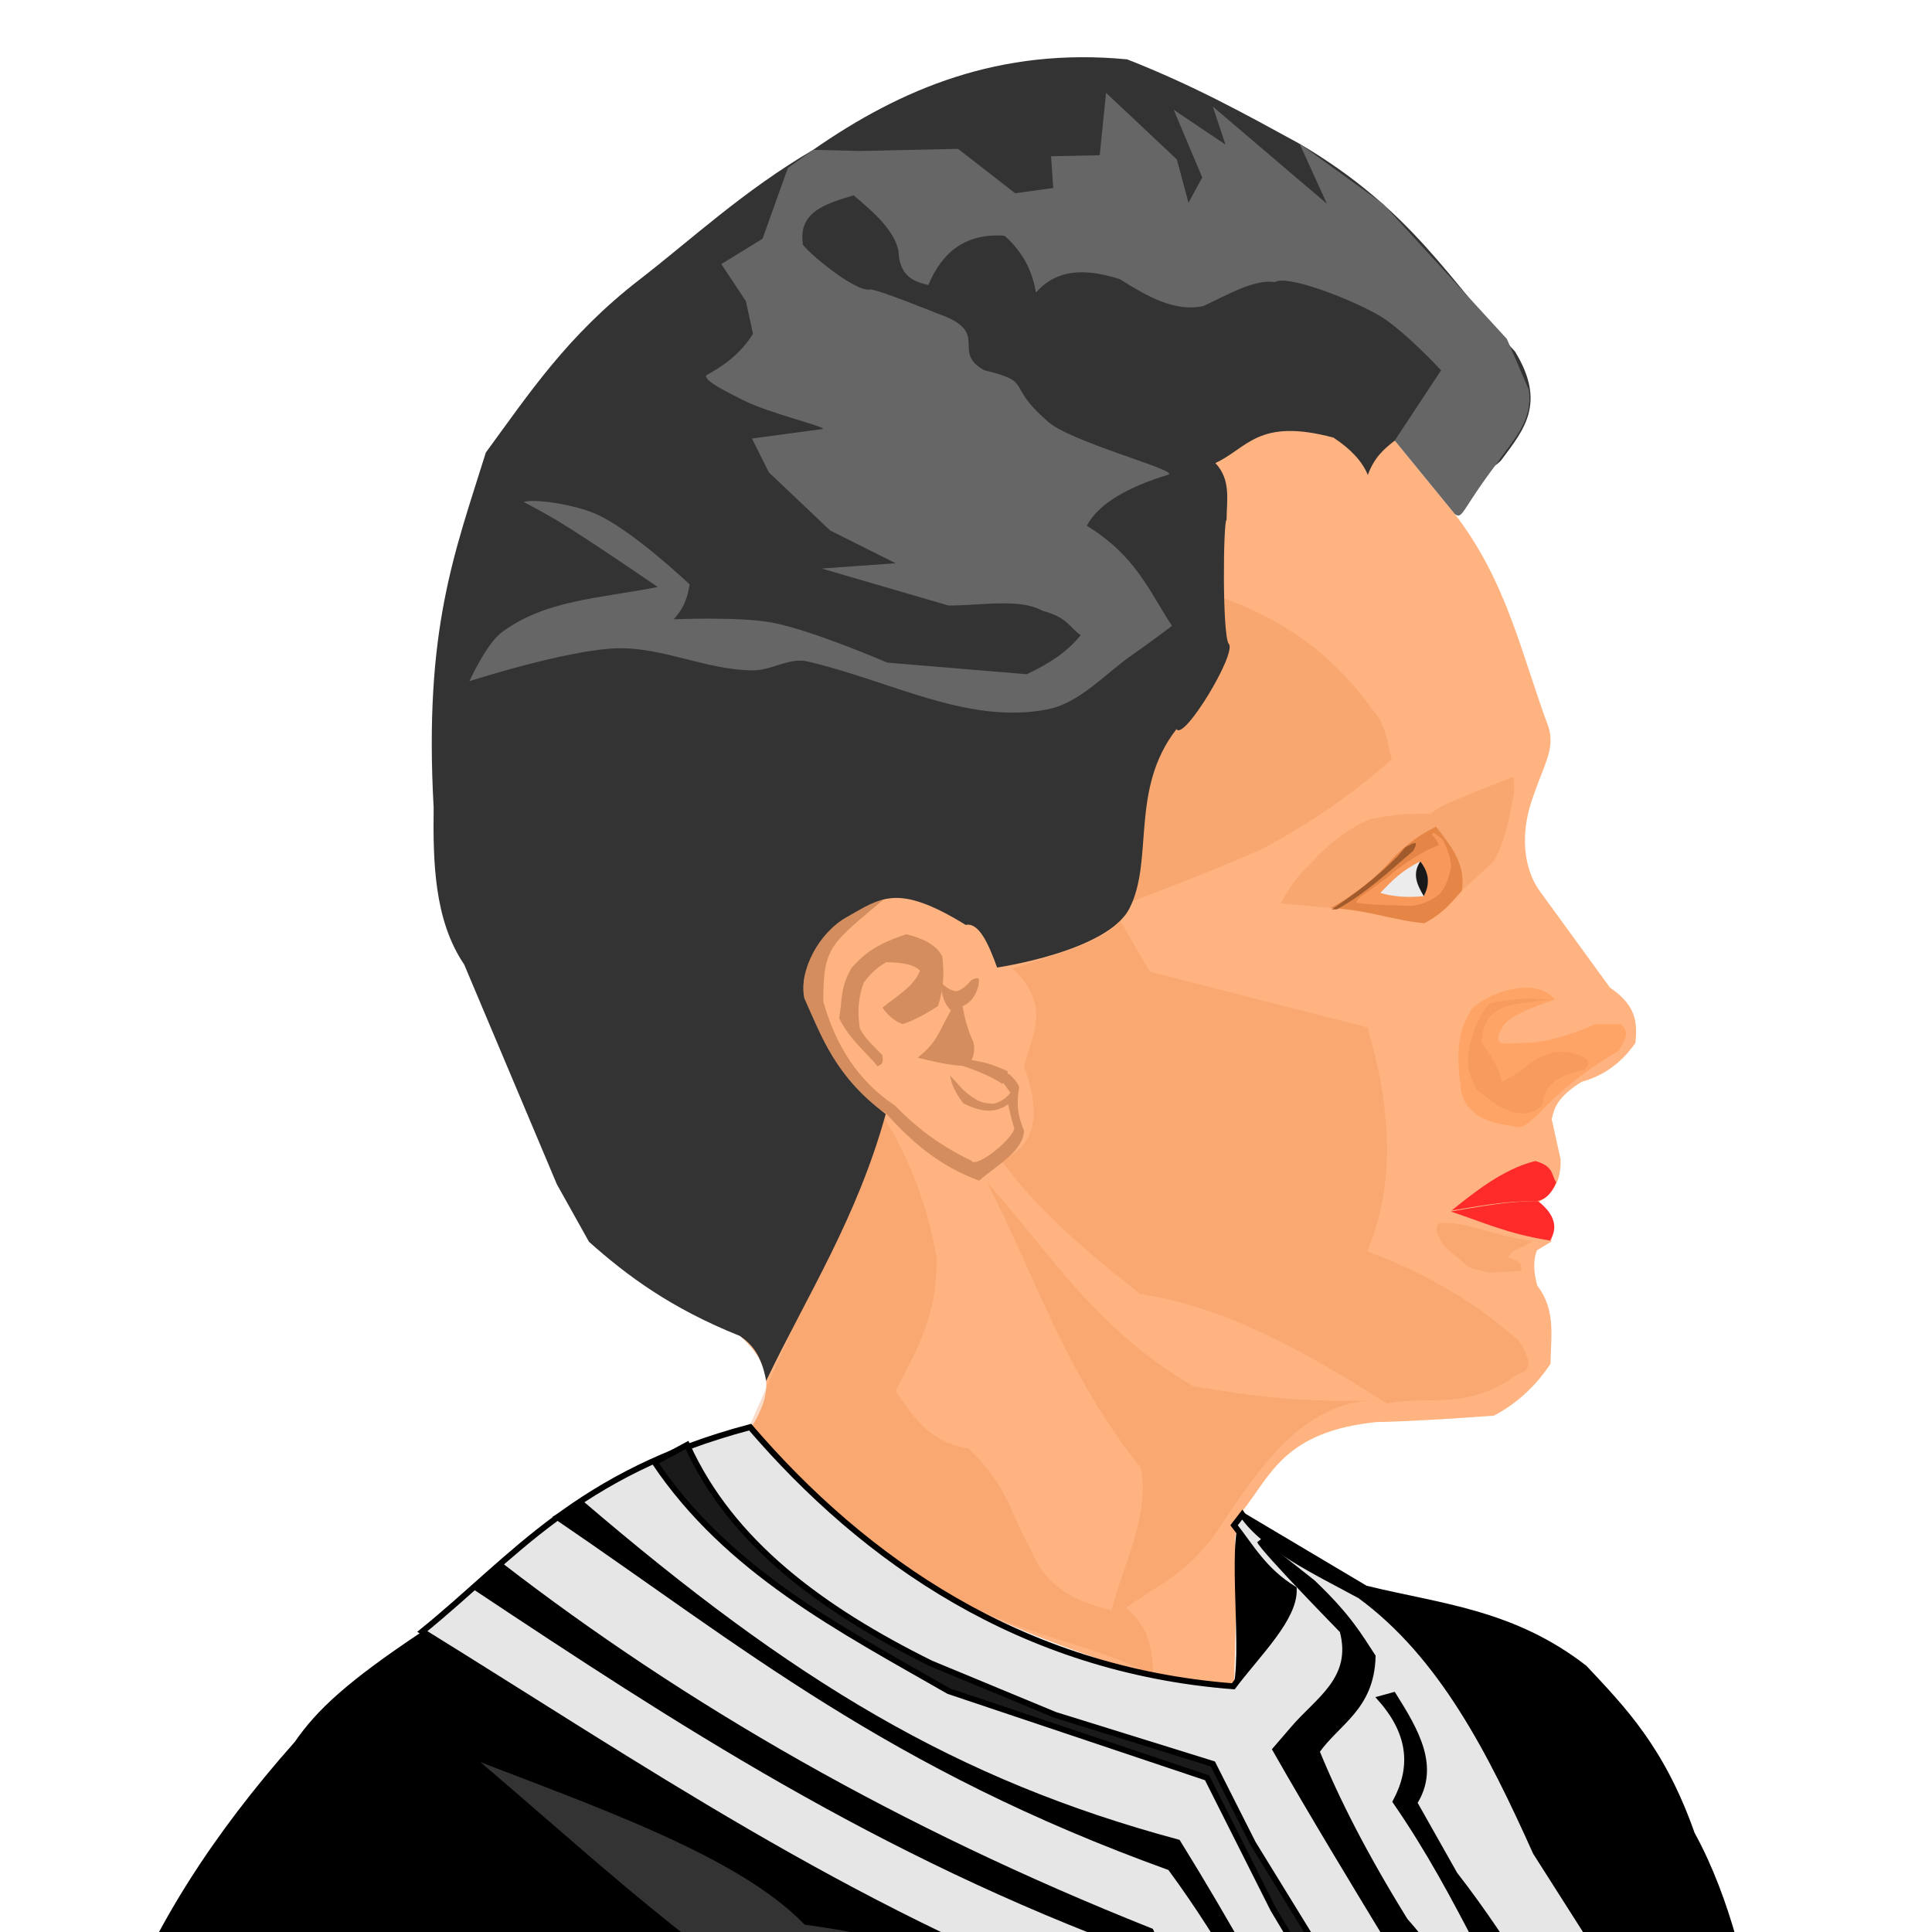 <?xml version="1.0" encoding="UTF-8" standalone="no"?>
<svg
   xmlns:dc="http://purl.org/dc/elements/1.1/"
   xmlns:cc="http://creativecommons.org/ns#"
   xmlns:rdf="http://www.w3.org/1999/02/22-rdf-syntax-ns#"
   xmlns:svg="http://www.w3.org/2000/svg"
   xmlns="http://www.w3.org/2000/svg"
   xmlns:sodipodi="http://sodipodi.sourceforge.net/DTD/sodipodi-0.dtd"
   xmlns:inkscape="http://www.inkscape.org/namespaces/inkscape"
   width="100mm"
   height="100mm"
   viewBox="0 0 100 100"
   version="1.1"
   id="svg8"
   inkscape:version="1.0 (4035a4fb49, 2020-05-01)"
   sodipodi:docname="customer-1.svg">
  <defs
     id="defs2" />
  <sodipodi:namedview
     id="base"
     pagecolor="#ffffff"
     bordercolor="#666666"
     borderopacity="1.0"
     inkscape:pageopacity="0.0"
     inkscape:pageshadow="2"
     inkscape:zoom="0.45254834"
     inkscape:cx="-272.41054"
     inkscape:cy="443.70726"
     inkscape:document-units="mm"
     inkscape:current-layer="layer4"
     inkscape:document-rotation="0"
     showgrid="false"
     inkscape:window-width="1920"
     inkscape:window-height="1027"
     inkscape:window-x="-8"
     inkscape:window-y="-8"
     inkscape:window-maximized="1"
     inkscape:object-nodes="false" />
  <g
     style="display:inline;opacity:1"
     inkscape:label="face"
     id="layer4"
     inkscape:groupmode="layer">
    <path
       sodipodi:nodetypes="cccccccccccccccccccscccccccccccc"
       id="path975"
       d="m 38.843,73.946 c 5.876,7.603 13.349,10.499 20.994,12.889 0.902,0.417 2.533,0.507 4.032,0.656 0.07,-2.609 0.162,-5.203 0.056,-7.929 l 0.352,-1.308 c 1.507,-1.895 2.178,-4.149 6.952,-4.646 1.79,-0.042 3.886,-0.171 6.097,-0.333 1.197,-0.635 2.165,-1.536 2.927,-2.681 0.017,-1.379 0.295,-2.791 -0.684,-4.049 -0.163,-0.621 -0.247,-1.238 -0.012,-1.833 L 80.283,64.276 c 0.032,-0.342 0.157,-0.419 0.083,-1.067 -0.042,-0.385 -0.429,-0.679 -0.739,-0.985 0.752,-0.419 1.188,-1.112 1.149,-2.216 l -0.459,-2.078 c 0.129,-0.569 0.28,-1.142 1.547,-1.934 1.039,-0.291 1.992,-0.877 2.785,-2.012 0.089,-0.951 0.118,-1.902 -1.315,-2.863 l -3.714,-5.107 c -0.801,-1.228 -0.881,-2.907 -0.363,-4.489 0.659,-2.012 1.232,-2.689 0.905,-3.867 -1.397,-3.714 -2.138,-7.524 -4.857,-11.046 l -3.113,-3.809 -6.012,-1.507 -4.996,2.098 0.633,9.589 -6.773,15.317 -9.626,-3.013 c -3.107,0.949 -4.019,3.607 -5.578,6.506 l 5.361,6.278 c -1.704,4.375 -3.763,8.343 -6.899,11.078 1.948,1.74 1.503,3.29 0.542,4.797"
       style="opacity:1;fill:#ffb380;stroke:#000000;stroke-width:0;stroke-linecap:butt;stroke-linejoin:miter;stroke-miterlimit:4;stroke-dasharray:none;stroke-opacity:1" />
    <path
       style="fill:#ff7f2a;fill-opacity:0.286;stroke:#000000;stroke-width:0;stroke-linecap:butt;stroke-linejoin:miter;stroke-miterlimit:4;stroke-dasharray:none;stroke-opacity:1"
       d="m 80.485,51.738 c -1.217,0.419 -2.416,0.842 -2.75,1.481 -0.599,1.063 0.368,0.764 0.994,0.762 1.165,0.022 2.482,-0.376 3.872,-0.973 h 1.29 c 0.552,0.465 0.128,0.931 -0.127,1.396 -1.814,1.062 -3.121,2.161 -4.147,3.279 -0.417,0.322 -0.779,0.849 -1.354,0.593 -1.514,-0.184 -2.559,-0.743 -2.666,-2.052 -0.176,-1.375 -0.229,-2.712 0.487,-3.808 0.167,-0.667 3.235,-2.118 4.401,-0.677 z"
       id="path955"
       sodipodi:nodetypes="ccccccccccc" />
    <path
       style="fill:#f9a770;fill-opacity:1;stroke:#000000;stroke-width:0;stroke-linecap:butt;stroke-linejoin:miter;stroke-miterlimit:4;stroke-dasharray:none;stroke-opacity:1"
       d="m 76.312,40.997 c -0.977,0.447 -1.671,0.611 -2.289,1.137 -0.905,-0.069 -1.955,0.046 -3.097,0.254 -1.404,0.643 -2.344,1.477 -2.992,2.199 -0.993,0.974 -1.113,1.266 -1.646,2.169 l 2.581,0.242 c 1.826,0.125 3.253,0.516 4.866,0.783 0.763,-0.469 1.381,-1.043 1.925,-1.671 l 1.668,-1.538 c 0.651,-1.197 0.817,-2.394 1.047,-3.591 l -0.029,-0.778 z"
       id="path868"
       sodipodi:nodetypes="cccccccccccc" />
    <path
       sodipodi:nodetypes="cccccccccccccc"
       id="path965"
       d="m 45.431,55.194 c -0.677,-0.805 -1.45,-1.392 -1.997,-2.489 0.165,-0.854 0.029,-1.587 0.657,-2.626 0.536,-0.574 1.073,-1.149 2.818,-1.723 1.014,0.251 1.619,0.639 1.86,1.149 0.117,0.857 0.065,1.714 -0.219,2.571 -0.553,0.345 -1.102,0.692 -1.833,0.93 -0.475,-0.176 -0.782,-0.491 -1.04,-0.848 0.762,-0.637 1.589,-1.05 1.942,-1.915 -0.314,-0.333 -0.965,-0.432 -1.751,-0.438 -0.564,0.324 -0.872,0.68 -1.149,1.039 -0.322,0.805 -0.332,1.584 -0.219,2.353 0.201,0.501 0.738,0.955 1.176,1.422 0.078,0.511 -0.119,0.472 -0.246,0.575 z"
       style="display:inline;opacity:1;fill:#d38d5f;fill-opacity:1;stroke:#000000;stroke-width:0;stroke-linecap:butt;stroke-linejoin:miter;stroke-miterlimit:4;stroke-dasharray:none;stroke-opacity:1" />
    <path
       sodipodi:nodetypes="cccccccccccccc"
       id="path967"
       d="m 48.741,50.913 c 0.216,0.143 0.335,0.32 0.752,0.397 0.329,-0.077 0.558,-0.319 0.78,-0.575 0.54,-0.29 0.381,0.074 0.369,0.301 -0.142,0.495 -0.388,0.872 -0.821,1.04 0.124,0.698 0.264,1.203 0.561,1.874 0.088,0.346 0.034,0.644 -0.096,0.917 0.913,0.143 1.372,0.361 1.86,0.575 0.038,0.219 -0.019,0.438 -0.274,0.657 -0.472,-0.329 -1.178,-0.638 -2.052,-0.93 -0.926,-0.066 -1.609,-0.253 -2.325,-0.424 0.976,-0.77 1.028,-1.191 1.723,-2.448 -0.285,-0.275 -0.411,-0.629 -0.479,-1.012 z"
       style="display:inline;opacity:1;fill:#d38d5f;stroke:#000000;stroke-width:0;stroke-linecap:butt;stroke-linejoin:miter;stroke-miterlimit:4;stroke-dasharray:none;stroke-opacity:1" />
    <path
       style="fill:#e58647;fill-opacity:1;stroke:#000000;stroke-width:0;stroke-linecap:butt;stroke-linejoin:miter;stroke-miterlimit:4;stroke-dasharray:none;stroke-opacity:1"
       d="m 74.328,42.788 c -1.036,0.502 -1.884,1.191 -2.581,2.031 -0.959,0.97 -1.918,1.659 -2.877,2.179 1.777,0.065 3.504,0.703 4.866,0.783 1.041,-0.557 1.42,-1.114 1.925,-1.671 0.238,-1.36 -0.592,-2.377 -1.333,-3.322 z"
       id="path860"
       sodipodi:nodetypes="cccccc" />
    <path
       style="fill:#f8995a;fill-opacity:1;stroke:#000000;stroke-width:0;stroke-linecap:butt;stroke-linejoin:miter;stroke-miterlimit:4;stroke-dasharray:none;stroke-opacity:1"
       d="m 74.128,43.226 c 0.191,0.168 0.276,0.345 0.344,0.524 -0.592,0.209 -0.924,0.445 -1.331,0.673 -0.533,0.344 -1.003,0.688 -1.376,1.032 l -1.316,0.942 c -0.155,0.137 -0.25,0.25 -0.243,0.322 0.796,0.148 1.884,0.121 2.861,0.172 0.594,-0.08 1.087,-0.3 1.481,-0.658 0.307,-0.36 0.442,-0.824 0.553,-1.302 0.02,-0.412 -0.126,-0.851 -0.344,-1.302 -0.07,-0.23 -0.326,-0.352 -0.524,-0.509 0,0 -0.074,4.27e-4 -0.096,0.025 -0.016,0.019 -0.003,0.079 -0.003,0.079 z"
       id="path862"
       sodipodi:nodetypes="cccccccccccacc" />
    <path
       style="fill:#ececec;stroke:#000000;stroke-width:0;stroke-linecap:butt;stroke-linejoin:miter;stroke-miterlimit:4;stroke-dasharray:none;stroke-opacity:1"
       d="m 71.45,46.218 c 0.637,0.188 1.378,0.257 2.244,0.165 0.302,-0.59 0.278,-1.186 -0.18,-1.795 -0.923,0.445 -1.501,1.021 -2.065,1.631 z"
       id="path864"
       sodipodi:nodetypes="cccc" />
    <path
       style="fill:#1a1a1a;stroke:#000000;stroke-width:0;stroke-linecap:butt;stroke-linejoin:miter;stroke-miterlimit:4;stroke-dasharray:none;stroke-opacity:1"
       d="m 73.514,44.587 c 0.541,0.683 0.448,1.291 0.18,1.795 -0.327,-0.56 -0.626,-1.125 -0.18,-1.795 z"
       id="path866"
       sodipodi:nodetypes="ccc" />
    <path
       style="fill:#a05a2c;stroke:#000000;stroke-width:0;stroke-linecap:butt;stroke-linejoin:miter;stroke-miterlimit:4;stroke-dasharray:none;stroke-opacity:1"
       d="m 72.336,44.325 c -1.156,1.169 -2.284,1.987 -3.408,2.745 l 0.268,-0.003 c 1.465,-0.803 2.687,-1.947 3.953,-3.029 0.374,-0.669 -0.087,-0.343 -0.406,-0.185 z"
       id="path950"
       sodipodi:nodetypes="cccccc" />
    <path
       style="fill:#ed9052;fill-opacity:0.439;stroke:#000000;stroke-width:0;stroke-linecap:butt;stroke-linejoin:miter;stroke-miterlimit:4;stroke-dasharray:none;stroke-opacity:1"
       d="m 80.261,51.723 c -0.897,0.003 -1.367,-0.163 -3.141,0.209 -0.636,0.702 -0.84,1.443 -1.047,2.184 -0.245,1.305 0.078,1.628 0.329,2.259 l 1.077,0.823 c 0.622,0.349 1.686,0.786 2.364,-0.03 0.059,-0.895 0.69,-1.537 2.184,-1.795 0.11,-0.173 0.326,-0.313 0.059,-0.598 -1.428,-0.74 -2.456,-0.149 -3.411,0.688 l -0.928,0.539 c -0.295,-1.098 -0.693,-1.449 -1.077,-2.094 0.087,-0.569 0.157,-1.142 0.748,-1.556 0.641,-0.455 1.838,-0.464 2.842,-0.628 z"
       id="path952"
       sodipodi:nodetypes="ccccccccccccc" />
    <path
       style="fill:#ff2a2a;stroke:#000000;stroke-width:0;stroke-linecap:butt;stroke-linejoin:miter;stroke-miterlimit:4;stroke-dasharray:none;stroke-opacity:1"
       d="m 75.132,62.655 c 1.028,-0.813 2.618,-2.145 4.337,-2.56 0.98,0.278 0.81,0.721 1.079,1.1 -0.248,0.624 -0.598,0.913 -1.016,0.973 -1.836,-8.55e-4 -3.041,0.277 -4.401,0.487 z"
       id="path1053"
       sodipodi:nodetypes="ccccc" />
    <path
       style="fill:#ff2a2a;stroke:#000000;stroke-width:0;stroke-linecap:butt;stroke-linejoin:miter;stroke-miterlimit:4;stroke-dasharray:none;stroke-opacity:1"
       d="m 75.09,62.708 c 1.608,0.526 2.947,1.162 5.141,1.502 0.412,-0.667 0.261,-1.346 -0.624,-2.042 -1.606,-2.61e-4 -3.045,0.299 -4.517,0.539 z"
       id="path1055"
       sodipodi:nodetypes="cccc" />
    <path
       style="fill:#d38d5f;fill-opacity:1;stroke:#000000;stroke-width:0;stroke-linecap:butt;stroke-linejoin:miter;stroke-miterlimit:4;stroke-dasharray:none;stroke-opacity:1"
       d="m 49.173,55.673 c 0.417,0.404 0.644,0.827 1.312,1.206 0.232,0.187 0.58,0.234 0.952,0.254 0.468,-0.137 0.677,-0.351 0.868,-0.571 l -0.423,-0.571 0.317,-0.423 c 0.301,0.243 0.445,0.463 0.55,0.677 -0.131,0.942 -0.11,1.377 0.254,2.285 -0.045,1.094 -1.544,1.876 -2.327,2.581 -2.066,-0.774 -3.415,-1.935 -4.845,-3.512 -3.166,-1.563 -3.668,-4.412 -4.274,-6.051 0.111,-2.81 1.152,-3.486 2.2,-4.147 l 2.2,-1.037 c -2.949,2.521 -3.345,2.54 -3.343,5.48 0.633,2.235 1.773,4.096 3.702,5.374 0.995,1.021 2.176,2.003 3.956,2.856 0.254,0.477 2.48,-1.39 2.2,-1.777 -0.051,-0.071 -0.296,-1.143 -0.296,-1.143 -0.755,0.559 -1.57,0.325 -2.306,-0.042 -0.356,-0.46 -0.601,-0.88 -0.698,-1.439 z"
       id="path1057"
       sodipodi:nodetypes="ccccccccccccccccscccc" />
    <path
       style="fill:#ed9052;fill-opacity:0.302;stroke:#000000;stroke-width:0;stroke-linecap:butt;stroke-linejoin:miter;stroke-miterlimit:4;stroke-dasharray:none;stroke-opacity:1"
       d="m 51.098,61.216 c 3.258,3.611 5.553,7.542 10.663,10.536 3.193,0.531 5.652,0.864 9.52,0.719 -3.247,0.037 -5.421,2.445 -7.828,6.093 -1.806,2.917 -3.459,3.394 -5.162,4.654 1.256,1.085 1.357,2.274 1.396,3.47 -6.279,-3.051 -9.511,-1.141 -20.988,-12.652 2.38,-5.503 5.031,-11.06 6.897,-16.46 1.569,2.497 2.435,4.993 2.877,7.489 0.072,3.09 -1.105,4.932 -2.116,6.939 0.918,1.362 1.855,2.703 3.766,2.962 2.133,2.024 2.188,3.482 3.216,5.205 0.659,1.794 2.178,2.73 4.189,3.173 0.646,-2.454 1.992,-4.909 1.524,-7.363 -3.931,-4.922 -5.429,-9.845 -7.955,-14.767 z"
       id="path1059"
       sodipodi:nodetypes="ccccccccccccccc" />
    <path
       style="fill:#ed9052;fill-opacity:0.314;stroke:#000000;stroke-width:0;stroke-linecap:butt;stroke-linejoin:miter;stroke-miterlimit:4;stroke-dasharray:none;stroke-opacity:1"
       d="m 59.518,50.299 11.256,2.877 c 1.482,4.976 1.221,8.645 0,11.594 3.594,1.357 5.96,2.96 7.87,4.655 0.43,0.755 0.812,1.49 -0.084,1.692 -2.641,1.95 -4.53,1.079 -6.77,1.524 -4.094,-2.593 -8.24,-4.968 -12.779,-5.67 -2.968,-2.313 -5.573,-4.626 -7.193,-6.939 1.787,-0.68 2.106,-2.339 1.185,-4.824 0.395,-1.616 1.464,-3.143 -0.592,-5.078 2.174,-0.705 4.595,-1.32 5.585,-2.454 z"
       id="path1061"
       sodipodi:nodetypes="cccccccccccc" />
    <path
       style="fill:#f9a871;fill-opacity:1;stroke:#000000;stroke-width:0;stroke-linecap:butt;stroke-linejoin:miter;stroke-miterlimit:4;stroke-dasharray:none;stroke-opacity:1"
       d="m 74.457,63.332 c 1.256,-0.208 2.995,0.701 4.877,0.898 -0.465,0.39 -1.151,0.406 -1.257,0.868 0.812,0.229 0.622,0.459 0.688,0.688 l -1.705,0.09 -1.017,-0.269 c -0.967,-0.898 -1.348,-0.957 -1.556,-1.616 -0.168,-0.219 -0.181,-0.439 -0.029,-0.658 z"
       id="path1063"
       sodipodi:nodetypes="cccccccc" />
    <path
       style="fill:#ed9052;fill-opacity:0.333;stroke:#000000;stroke-width:0;stroke-linecap:butt;stroke-linejoin:miter;stroke-miterlimit:4;stroke-dasharray:none;stroke-opacity:1"
       d="m 62.734,30.75 c 4.202,1.401 6.559,3.556 8.293,5.966 0.73,0.788 0.773,1.703 1.015,2.581 -2.52,2.245 -4.653,3.523 -6.728,4.655 -2.584,1.144 -4.737,1.935 -7.024,2.835 -2.13,-5.76 -0.307,-11.066 4.443,-16.037 z"
       id="path1065"
       sodipodi:nodetypes="cccccc" />
  </g>
  <g
     style="display:inline;opacity:1"
     inkscape:label="hair"
     id="layer3"
     inkscape:groupmode="layer">
    <path
       sodipodi:nodetypes="csccccscccccccccaccscscccccc"
       id="path25"
       d="m 74.781,25.838 c 0.979,-1.351 2.442,-1.373 2.951,-2.056 1.147,-1.541 2.317,-2.919 0.687,-5.583 C 75.058,14.573 73.09,10.844 67.2,7.405 64.495,5.93 61.845,4.448 58.341,3.072 51.739,2.439 46.642,4.589 42.092,7.753 c -3.617,2.122 -6.293,4.634 -8.99,6.719 -3.755,2.902 -5.731,5.923 -7.955,8.95 -1.627,5.223 -3.21,9.145 -2.702,18.38 -0.031,2.772 0.013,5.804 1.581,8.121 l 4.797,11.374 1.664,2.979 c 1.96,1.746 4.22,3.435 7.815,4.875 0.564,0.398 1.095,0.907 1.354,2.321 2.151,-4.479 4.691,-8.402 6.19,-13.811 -2.599,-1.929 -3.308,-3.968 -4.217,-5.996 -0.292,-1.484 0.801,-3.405 2.166,-4.178 1.799,-1.018 2.653,-1.793 6.19,0.387 0.667,-0.141 1.162,0.918 1.625,2.205 0,0 5.709,-0.831 6.848,-3.056 1.285,-2.511 0.004,-6.155 2.437,-9.285 0.375,0.641 3.132,-3.928 2.708,-4.41 -0.346,-0.393 -0.291,-6.422 -0.116,-6.422 0.011,-1.073 0.231,-2.073 -0.58,-2.94 1.646,-0.748 2.197,-2.363 6.113,-1.315 0.904,0.593 1.494,1.238 1.779,1.934 0.332,-0.924 0.859,-1.36 1.393,-1.78 1.11,0.615 1.578,1.538 2.591,3.036 z"
       style="opacity:1;fill:#333333;fill-opacity:1;stroke:#000000;stroke-width:0;stroke-linecap:butt;stroke-linejoin:miter;stroke-miterlimit:4;stroke-dasharray:none;stroke-opacity:1" />
    <path
       sodipodi:nodetypes="acacaasaaccccccscccccccccacccccccccccccccccccccccccccccacccccccccccaccaca"
       id="path954"
       d="m 28.843,26.944 c 1.777,1.079 5.202,3.441 5.202,3.441 -3.086,0.594 -5.794,0.673 -8.047,2.321 -0.825,0.604 -1.702,2.553 -1.702,2.553 0,0 5.032,-1.625 7.641,-1.702 2.383,-0.07 4.676,1.147 7.06,1.141 0.941,-8.55e-4 1.868,-0.677 2.785,-0.464 4.321,1.001 8.242,3.267 12.38,2.495 1.744,-0.325 3.023,-1.862 4.488,-2.863 0.686,-0.469 2.012,-1.47 2.012,-1.47 -1.169,-1.769 -1.844,-3.607 -4.41,-5.184 0.617,-1.154 2.118,-1.992 4.178,-2.631 0.908,-0.165 -5.235,-1.732 -6.27,-2.833 -2.143,-1.868 -0.631,-1.955 -3.211,-2.583 -1.79,-0.98 0.425,-1.96 -2.434,-2.94 0,0 -3.177,-1.291 -3.482,-1.238 -0.852,0.148 -3.714,-2.335 -3.482,-2.399 -0.219,-1.635 1.214,-2.05 2.631,-2.476 1.087,0.902 2.096,1.817 2.321,2.863 0.053,1.334 0.779,1.591 1.548,1.78 0.726,-1.753 1.98,-2.697 3.946,-2.553 1.049,0.938 1.446,1.93 1.625,2.94 0.831,-0.937 2.05,-1.428 4.333,-0.696 1.419,0.886 2.842,1.721 4.333,1.393 1.294,-0.6 2.648,-1.403 3.714,-1.238 0.578,-0.385 3.714,0.782 5.339,1.702 1.256,0.712 3.25,2.863 3.25,2.863 l -2.399,3.637 3.113,3.809 c 0.427,0.277 0.307,-0.174 2.215,-2.685 0.777,-1.134 1.835,-2.132 1.614,-3.748 l -1.139,-2.638 -6.411,-6.992 -4.322,-3.118 1.422,3.118 -5.909,-5.033 0.657,1.97 -2.681,-1.805 1.477,3.502 -0.711,1.313 -0.602,-2.243 -3.666,-3.447 -0.328,3.228 -2.517,0.054 0.11,1.641 -1.97,0.274 -2.954,-2.298 -5.088,0.11 -2.408,-0.06 -1.312,0.936 -1.313,3.666 -2.134,1.313 1.272,1.915 0.369,1.696 c -0.634,1.005 -1.483,1.636 -2.407,2.134 -0.214,0.279 1.218,0.949 1.901,1.299 1.299,0.666 4.318,1.379 4.117,1.491 l -3.666,0.492 0.875,1.751 3.173,3.009 3.392,1.696 -3.83,0.274 6.565,1.915 c 1.693,0.001 3.702,-0.388 4.869,0.274 1.294,0.341 1.358,0.833 1.97,1.258 -0.649,0.835 -1.632,1.48 -2.79,2.024 l -7.222,-0.602 c 0,0 -3.91,-1.691 -5.986,-2.076 -1.661,-0.308 -5.065,-0.167 -5.065,-0.167 0.591,-0.647 0.732,-1.23 0.821,-1.806 0,0 -3.02,-2.868 -4.897,-3.666 -1.148,-0.488 -3.139,-0.772 -3.693,-0.602 0,0 1.174,0.622 1.741,0.966 z"
       style="fill:#666666;fill-opacity:1;stroke:#000000;stroke-width:0;stroke-linecap:butt;stroke-linejoin:miter;stroke-miterlimit:4;stroke-dasharray:none;stroke-opacity:1" />
  </g>
  <g
     inkscape:groupmode="layer"
     id="layer5"
     inkscape:label="costume"
     style="opacity:1">
    <path
       style="fill:#000000;stroke:#000000;stroke-width:0;stroke-linecap:butt;stroke-linejoin:miter;stroke-miterlimit:4;stroke-dasharray:none;stroke-opacity:1"
       d="M 21.859,84.446 C 17.993,87.023 16.414,88.485 15.258,90.159 6.73,99.762 3.014,109.44 4.363,119.362 l 89.452,1.238 c -0.216,-3.421 -0.971,-6.842 -2.304,-10.263 -0.032,-1.333 -0.094,-2.639 -0.239,-3.86 -0.802,-4.09 -1.663,-8.146 -3.56,-11.609 -1.568,-4.448 -3.591,-6.5 -5.598,-8.645 -3.794,-2.947 -7.588,-3.207 -11.382,-4.147 l -6.367,-3.785 c -0.936,0.895 -0.072,6.68 -0.504,8.929 C 49.574,90.742 29.335,80.562 21.859,84.446 Z"
       id="path871"
       sodipodi:nodetypes="cccccccccccc" />
    <path
       style="fill:#e6e6e6;stroke:#000000;stroke-width:0.306px;stroke-linecap:butt;stroke-linejoin:miter;stroke-opacity:1"
       d="m 38.827,73.868 c -8.962,2.369 -12.221,6.734 -16.968,10.578 11.202,6.926 21.879,14.276 35.332,19.38 3.447,5.571 5.978,11.143 8.674,16.714 l 25.515,-0.084 -2.412,-6.516 c -1.044,-3.235 -2.141,-6.433 -3.851,-9.224 l -5.628,-8.843 c -2.338,-5.205 -4.87,-10.193 -9.097,-13.287 -2.361,-1.276 -4.921,-2.48 -6.093,-4.189 l -0.423,0.55 c 0.891,1.14 1.542,2.345 3.089,3.3 0.058,1.509 -1.837,3.318 -3.131,5.035 C 52.882,86.437 44.745,80.764 38.827,73.868 Z"
       id="path856"
       sodipodi:nodetypes="cccccccccccccc" />
    <path
       style="fill:#1a1a1a;stroke:#000000;stroke-width:0.306px;stroke-linecap:butt;stroke-linejoin:miter;stroke-opacity:1"
       d="m 35.56,74.791 -1.675,0.898 c 3.78,5.624 9.591,8.62 15.224,11.846 l 13.371,4.485 3.427,6.813 7.743,12.948 3.597,8.505 0.804,0.084 -3.046,-7.109 c -1.989,-3.681 -3.978,-7.199 -5.966,-11.044 l -4.19,-6.812 -2.073,-4.105 -8.167,-2.539 -6.432,-2.666 C 42.526,83.292 37.842,79.842 35.56,74.791 Z"
       id="path858"
       sodipodi:nodetypes="ccccccccccccccc" />
    <path
       style="fill:#000000;stroke:#000000;stroke-width:0.306px;stroke-linecap:butt;stroke-linejoin:miter;stroke-opacity:1"
       d="m 30.068,77.803 c 10.929,9.361 19.37,14.462 30.889,17.56 5.224,8.442 9.231,16.709 13.38,24.997 l -1.436,0.12 C 69.229,112.81 66.319,104.481 60.574,96.663 46.019,91.416 38.465,85.072 28.858,78.532 Z"
       id="path861"
       sodipodi:nodetypes="ccccccc" />
    <path
       style="fill:#000000;stroke:#000000;stroke-width:0.306px;stroke-linecap:butt;stroke-linejoin:miter;stroke-opacity:1"
       d="m 25.926,81.045 -1.316,1.107 c 10.372,6.892 20.818,13.741 34.468,18.76 l 9.814,19.628 1.436,-0.059 C 66.268,113.303 62.505,106.338 59.556,99.955 46.433,94.733 35.381,88.34 25.926,81.045 Z"
       id="path863"
       sodipodi:nodetypes="ccccccc" />
    <path
       style="fill:#000000;stroke:#000000;stroke-width:0.306px;stroke-linecap:butt;stroke-linejoin:miter;stroke-opacity:1"
       d="m 65.211,79.759 c 0.239,0.508 4.279,4.637 4.279,4.637 0.681,2.518 -1.292,3.608 -2.543,5.086 l -0.928,1.077 c 1.855,3.262 4.027,6.84 6.194,10.412 l 4.458,5.385 3.89,7.331 2.783,6.822 0.988,0.059 c -1.765,-4.06 -3.602,-8.922 -5.266,-11.878 -2.114,-3.332 -4.229,-6.905 -6.343,-9.275 -2.131,-3.441 -3.562,-6.282 -4.578,-8.767 1.066,-1.523 2.832,-2.246 2.902,-4.907 -0.707,-1.078 -1.254,-2.061 -3.112,-3.83 z"
       id="path865"
       sodipodi:nodetypes="ccccccccccccccc" />
    <path
       style="fill:#000000;stroke:#000000;stroke-width:0.306px;stroke-linecap:butt;stroke-linejoin:miter;stroke-opacity:1"
       d="m 71.465,87.926 c 1.642,1.862 1.685,3.624 0.778,5.326 1.756,2.547 3.041,4.985 4.308,7.42 3.29,2.693 3.949,5.625 5.924,8.438 1.986,3.775 3.087,7.638 4.308,11.489 l 0.838,-0.12 c -1.404,-4.029 -2.787,-8.059 -4.967,-12.088 -2.371,-3.79 -4.412,-7.58 -7.36,-11.37 l -2.094,-3.71 c 1.179,-1.855 0.088,-3.71 -1.077,-5.565 z"
       id="path867"
       sodipodi:nodetypes="ccccccccccc" />
    <path
       style="fill:#333333;stroke:#000000;stroke-width:0.306px;stroke-linecap:butt;stroke-linejoin:miter;stroke-opacity:1"
       d="m 24.071,90.739 c 5.678,4.767 10.602,9.535 17.892,14.302 1.571,-0.745 4.459,-1.089 9.694,-0.718 -0.624,-0.987 -0.157,-1.663 -2.812,-3.231 -1.807,-0.602 -3.891,-1.172 -7.121,-1.616 -3.474,-3.57 -10.806,-6.087 -17.653,-8.737 z"
       id="path873"
       sodipodi:nodetypes="cccccc" />
    <path
       style="fill:#1a1a1a;stroke:#000000;stroke-width:0.306px;stroke-linecap:butt;stroke-linejoin:miter;stroke-opacity:1"
       d="m 53.094,108.272 0.897,4.368 2.094,7.839 7.899,0.059 -3.171,-10.232 c 0,0 -1.975,-1.077 -2.274,-1.137 -0.299,-0.059 -1.915,-2.094 -1.915,-2.094 z"
       id="path875" />
  </g>
</svg>
